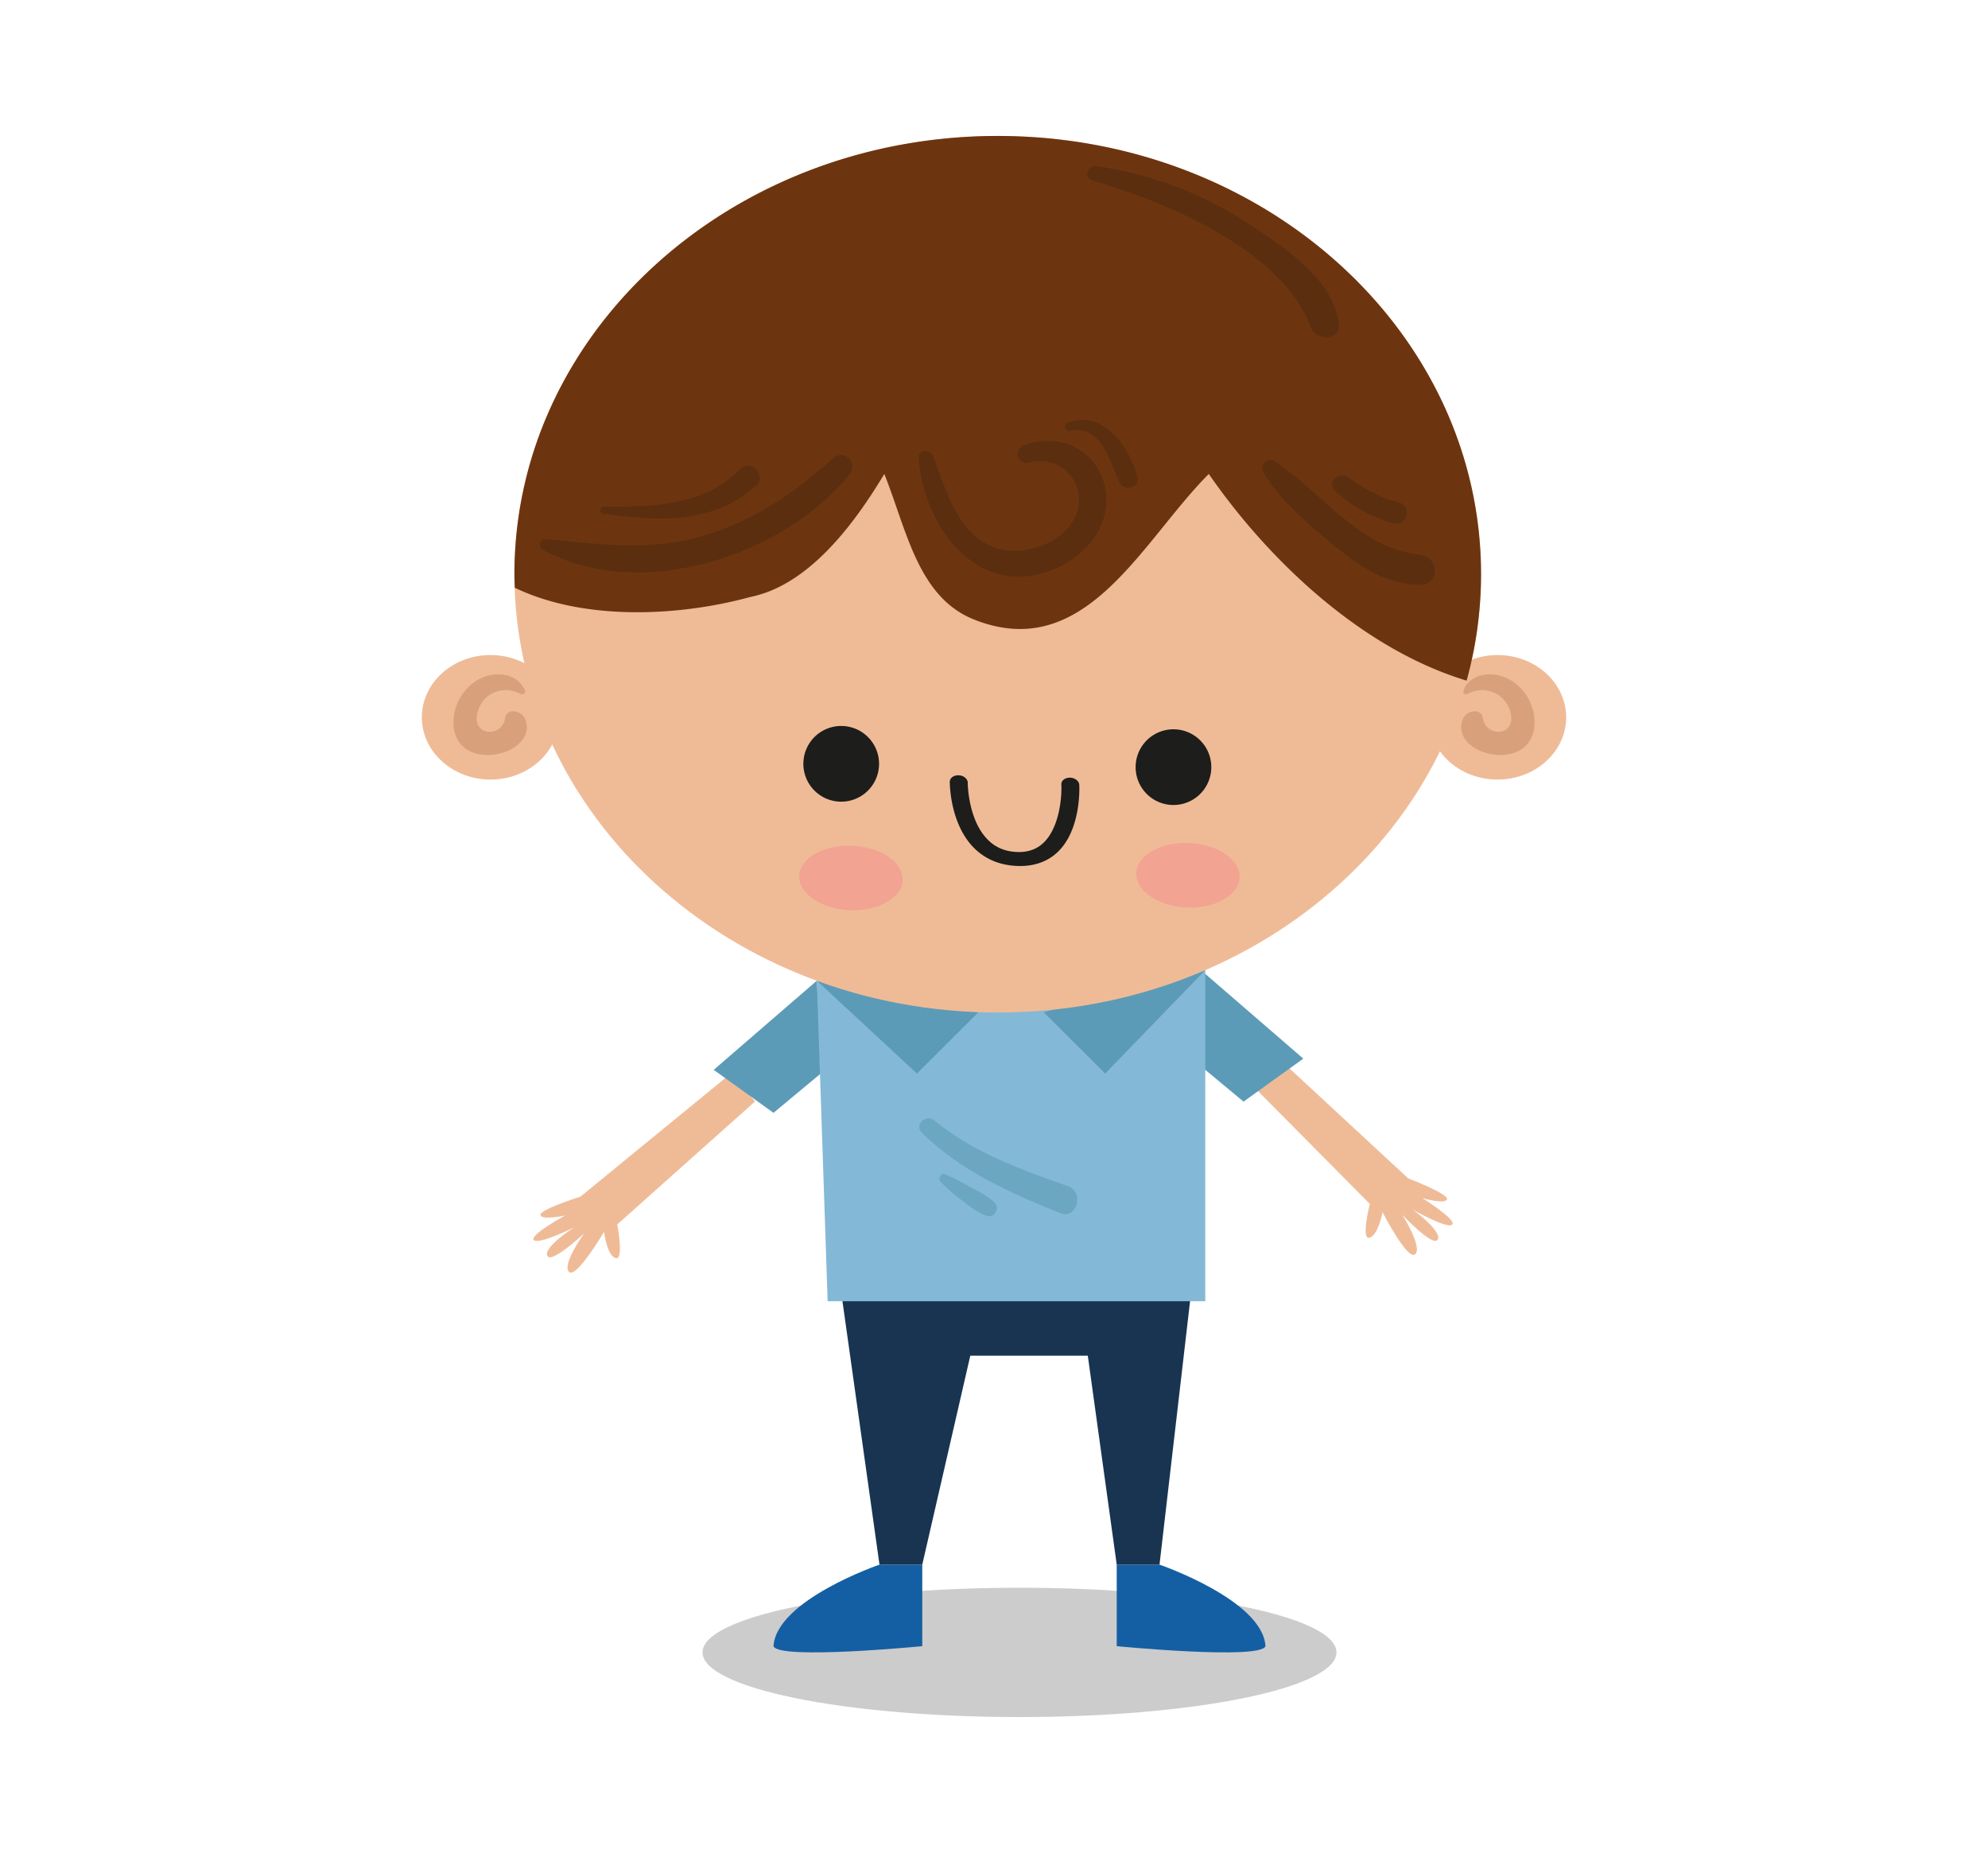 <svg width="250" height="233" xmlns="http://www.w3.org/2000/svg"><path d="M168.066 207.775c0 4.49-17.845 8.13-39.86 8.13s-39.861-3.64-39.861-8.13 17.846-8.13 39.861-8.13c22.015 0 39.86 3.64 39.86 8.13" fill-opacity=".2"/><path d="M140.432 196.74v10.253s18.092 1.759 18.708 0c-.352-5.804-13.328-10.253-13.328-10.253zm-24.452 0v10.253s-18.093 1.759-18.709 0c.352-5.804 13.328-10.253 13.328-10.253z" fill="#145fa3"/><path d="M105.785 162.494l4.814 34.247h5.38l6.04-26.274h14.776l3.637 26.274h5.381l3.974-34.247z" fill="#193451"/><path d="M91.896 134.994L73 150.464s-5.164 1.618-5.03 2.317c.131.698 3.09.056 3.09.056s-4.564 2.492-3.923 3.096c.643.604 5.056-1.594 5.056-1.594s-3.854 2.46-3.373 3.562c.483 1.1 4.648-2.824 4.648-2.824s-2.819 3.89-1.925 4.844c.893.952 4.42-5.022 4.42-5.022s.357 2.943 1.449 3.3c1.09.359.213-4.238.213-4.238l17.338-15.471z" fill="#efbb97"/><path d="M102.72 123.316l-12.967 11.208 7.518 5.405 6.12-5.088z" fill="#5c9bb7"/><path d="M159.174 131.58l17.917 16.592s5.056 1.933 4.882 2.621c-.176.69-3.088-.132-3.088-.132s4.402 2.766 3.725 3.33c-.679.562-4.95-1.9-4.95-1.9s3.7 2.692 3.15 3.76c-.548 1.069-4.467-3.102-4.467-3.102s2.576 4.056 1.627 4.954c-.95.896-4.108-5.283-4.108-5.283s-.535 2.916-1.645 3.207c-1.111.29.044-4.244.044-4.244l-16.362-16.5z" fill="#efbb97"/><path d="M150.93 121.908l12.967 11.208-7.519 5.405-6.12-5.088z" fill="#5c9bb7"/><path d="M102.72 123.316l1.36 40.306h47.489v-41.634z" fill="#83b9d6"/><path d="M115.954 142.47c4.934 4.805 11.074 7.518 17.372 10.075 2.076.842 3.096-2.641.938-3.406-5.888-2.086-11.866-4.208-16.74-8.24-1.082-.892-2.613.554-1.57 1.57m2.327 6.121c.847.906 1.72 1.635 2.714 2.37.982.732 1.938 1.538 3.112 1.929.969.323 1.657-.99.973-1.67-.867-.866-2.025-1.377-3.077-1.98a28.526 28.526 0 00-3.174-1.589c-.553-.233-.894.57-.548.94" fill="#6ba7c1"/><path d="M151.57 121.987l-12.59 13.007-7.735-7.721zm-48.85 1.329l12.59 11.678 7.735-7.721z" fill="#5c9bb7"/><path d="M196.953 90.197c0 4.323-3.865 7.828-8.635 7.828-4.768 0-8.633-3.505-8.633-7.828 0-4.324 3.865-7.83 8.633-7.83 4.77 0 8.635 3.506 8.635 7.83" fill="#efbb97"/><path d="M184.525 87.27c2.28-1.253 5.082 0 5.497 2.659.419 2.688-3.181 2.73-3.523.425-.213-1.445-2.086-1.005-2.512 0-1.944 4.61 8.766 7.2 8.987.624.083-2.427-1.419-4.828-3.647-5.783-1.918-.822-4.478-.448-5.358 1.647-.138.324.296.57.556.428" fill="#d8a17c"/><path d="M53.047 90.197c0 4.323 3.865 7.828 8.635 7.828 4.768 0 8.633-3.505 8.633-7.828 0-4.324-3.865-7.83-8.633-7.83-4.77 0-8.635 3.506-8.635 7.83" fill="#efbb97"/><path d="M65.475 87.27c-2.28-1.253-5.082 0-5.497 2.659-.419 2.688 3.181 2.73 3.523.425.213-1.445 2.086-1.005 2.512 0 1.944 4.61-8.766 7.2-8.987.624-.081-2.427 1.419-4.828 3.647-5.783 1.918-.822 4.478-.448 5.358 1.647.138.324-.296.57-.556.428" fill="#d8a17c"/><path d="M186.249 72.206c0 30.437-27.212 55.11-60.78 55.11-33.567 0-60.779-24.673-60.779-55.11s27.212-55.11 60.779-55.11c33.568 0 60.78 24.673 60.78 55.11" fill="#efbb97"/><path d="M125.469 17.095c-33.567 0-60.779 24.674-60.779 55.111 0 .57.028 1.13.047 1.695 8.632 4.176 20.545 3.64 29.584 1.174 7.036-1.406 12.664-8.442 16.885-15.477 2.815 7.035 4.221 15.477 11.257 18.292 14.071 5.627 21.106-9.85 29.548-18.292 7.64 11.032 19.375 22.053 32.424 25.985a50.328 50.328 0 001.814-13.377c0-30.437-27.212-55.11-60.78-55.11" fill="#6d350f"/><path d="M68.234 69.111c12.084 6.733 30.353.815 38.58-9.43 1.153-1.44-.636-3.33-2.056-2.057-5.19 4.66-10.668 8.344-17.504 10.056-6.475 1.622-12.156.66-18.666.12-.709-.058-.938.986-.354 1.311" fill="#5b2e10"/><path d="M75.83 64.607c6.837.923 13.866 1.392 19.287-3.578 1.38-1.263-.75-3.406-2.054-2.056-4.503 4.662-11.047 4.742-17.114 4.745-.492 0-.64.819-.12.89m39.691-7.024c.68 9.501 8.525 18.825 18.481 13.278 3.766-2.096 6.232-6.368 4.662-10.642-1.534-4.175-5.88-5.716-9.902-4.247-1.365.497-.842 2.537.606 2.199 5.113-1.196 8.33 4.318 4.888 8.266-1.807 2.071-5.367 3.23-8.042 2.698-5.616-1.114-7.117-7.28-8.882-11.798-.347-.888-1.892-.878-1.81.246m19.029-3.424c3.86-.753 5.006 3.698 6.126 6.351.588 1.396 2.79.914 2.35-.648-1.026-3.65-4.32-8.449-8.75-6.698-.61.242-.387 1.124.275.994m24.309 5.235c2.27 3.788 6.192 7.02 9.608 9.764 2.98 2.396 6.221 4.368 10.147 4.388 2.49.013 2.36-3.515 0-3.782-7.808-.878-12.218-7.784-18.343-11.782-.877-.57-1.928.55-1.412 1.412m9.038 2.364c2.142 1.932 4.574 3.31 7.362 4.068 1.691.46 2.412-2.162.723-2.621-2.308-.628-4.492-1.668-6.363-3.17-1.194-.962-2.909.653-1.722 1.723M137.41 22.723c9.165 2.675 23.785 8.597 27.433 18.461.642 1.74 3.812 1.68 3.53-.477-.729-5.567-6.464-9.304-10.845-12.243-5.973-4.006-12.504-6.534-19.612-7.58-1.181-.173-1.719 1.484-.507 1.84" fill="#5b2e10"/><path d="M110.508 96.633a4.76 4.76 0 01-5.312 4.135 4.762 4.762 0 01-4.133-5.313 4.759 4.759 0 119.445 1.178m41.783.418a4.762 4.762 0 01-5.312 4.135 4.762 4.762 0 01-4.133-5.313 4.759 4.759 0 119.445 1.178M127.09 108.82c-1.567-.195-2.934-.77-4.073-1.714-3.561-2.95-3.577-8.564-3.576-8.803.002-.482.51-.848 1.13-.816.62.03 1.128.451 1.126.935 0 .05.02 5.13 2.919 7.527.887.732 1.939 1.118 3.208 1.18 1.223.057 2.217-.222 3.044-.85 2.377-1.818 2.684-6.126 2.601-7.633-.026-.485.456-.87 1.078-.859.62.004 1.149.411 1.176.896.013.252.297 6.198-3.223 8.887-1.256.959-2.828 1.4-4.67 1.313a9.516 9.516 0 01-.74-.064" fill="#1d1d1b"/><path d="M155.89 110.342c-.1 2.237-3.089 3.92-6.678 3.764-3.59-.158-6.42-2.1-6.323-4.336.099-2.236 3.088-3.922 6.679-3.764 3.59.157 6.42 2.098 6.321 4.336m-48.699-3.992c-3.59-.158-6.58 1.527-6.678 3.765-.099 2.237 2.732 4.178 6.321 4.336 3.59.157 6.58-1.528 6.678-3.766.098-2.237-2.732-4.178-6.322-4.336" fill="#f2a391"/></svg>
